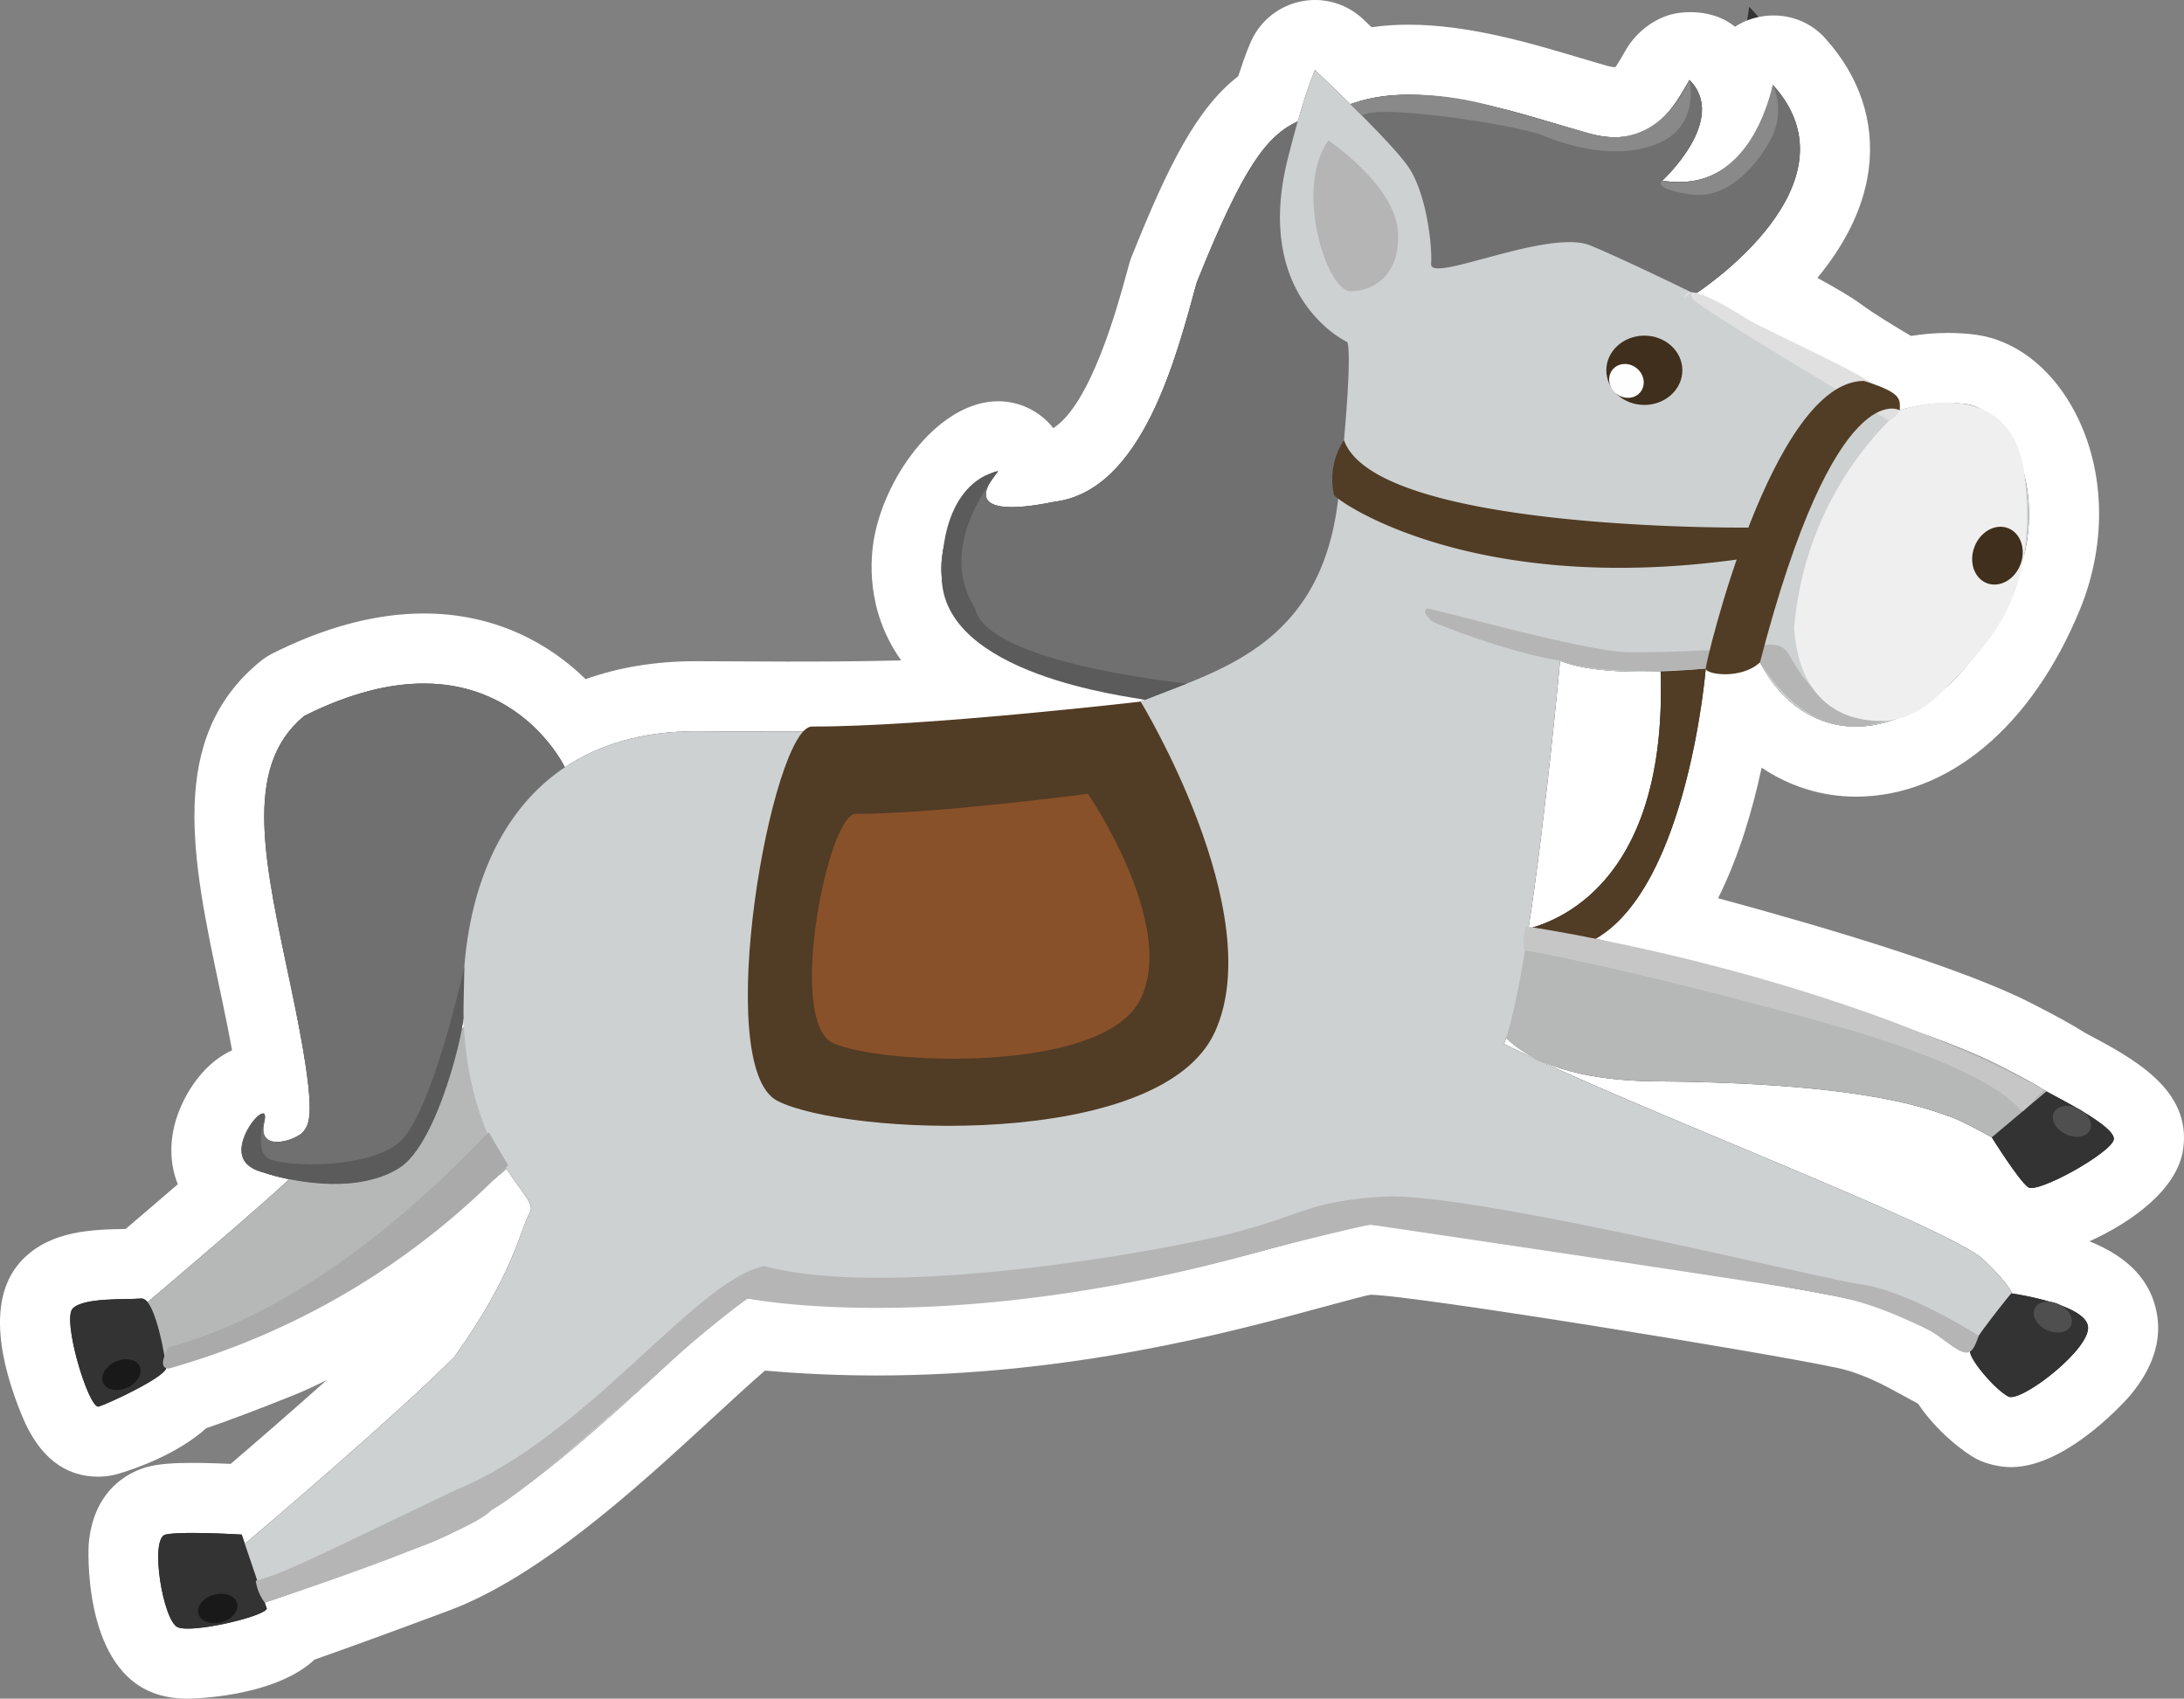 <svg xmlns="http://www.w3.org/2000/svg" width="311.746" height="242.49" viewBox="0 0 311.746 242.49">
  <rect x="0" y="0" width="311.746" height="242.49" fill="#808080" stroke="none"/>
  <defs>
    <style>
      .cls-1, .cls-6 {
        fill: #333;
      }

      .cls-1 {
        stroke-linecap: round;
        stroke-linejoin: round;
      }

      .cls-2 {
        fill: #b6b7b7;
      }

      .cls-3 {
        fill: #707070;
      }

      .cls-4 {
        fill: #513c25;
      }

      .cls-5 {
        fill: #cdd1d1;
      }

      .cls-7 {
        fill: #b5b5b5;
      }

      .cls-8 {
        fill: #efefef;
      }

      .cls-9 {
        fill: #3f2f1c;
      }

      .cls-10 {
        fill: #fefefe;
      }

      .cls-11 {
        fill: #e0e0e0;
      }

      .cls-12 {
        fill: #89512a;
      }

      .cls-13 {
        fill: #c6c6c6;
      }

      .cls-14 {
        fill: #aaa;
      }

      .cls-15 {
        fill: #898989;
      }

      .cls-16 {
        fill: #5b5b5b;
      }

      .cls-17 {
        fill: #4f4f4f;
      }

      .cls-18 {
        fill: #191919;
      }

      .cls-19, .cls-20 {
        stroke: none;
      }

      .cls-20 {
        fill: #fff;
      }
    </style>
  </defs>
  <g id="组_1810" data-name="组 1810" transform="translate(-834.157 -1152.626)">
    <g id="路径_3609" data-name="路径 3609" class="cls-1">
      <path class="cls-19" d="M 860.973 1390.116 C 859.626 1390.116 858.559 1389.933 857.617 1389.541 C 856.015 1388.873 854.783 1387.554 853.85 1385.507 C 853.368 1384.448 852.944 1383.162 852.591 1381.684 C 851.905 1378.81 851.609 1375.748 851.799 1373.492 C 851.899 1372.312 852.126 1371.315 852.495 1370.445 C 853.289 1368.568 854.805 1367.247 856.652 1366.821 C 857.385 1366.652 858.612 1366.458 861.616 1366.458 C 864.645 1366.458 868.09 1366.651 868.826 1366.694 C 875.099 1361.34 888.154 1350.073 895.178 1343.096 C 899.865 1336.531 902.013 1331.793 903.279 1328.552 C 901.612 1329.872 899.691 1331.359 897.602 1332.916 C 888.224 1339.905 880.298 1344.718 874.042 1347.222 C 868.173 1349.57 863.782 1351.209 860.939 1352.114 C 860.553 1352.483 860.095 1352.854 859.55 1353.237 C 858.658 1353.866 857.467 1354.574 856.012 1355.343 C 853.937 1356.439 851.005 1357.809 849.691 1358.204 C 849.2 1358.352 848.691 1358.427 848.178 1358.427 C 846.803 1358.427 845.466 1357.883 844.413 1356.894 C 843.987 1356.493 843.601 1356.019 843.234 1355.446 C 842.8 1354.769 842.379 1353.932 841.947 1352.889 C 841.039 1350.697 840.16 1347.748 839.654 1345.192 C 839.356 1343.69 839.194 1342.369 839.172 1341.266 C 839.154 1340.403 839.102 1337.778 841.008 1335.871 C 843.465 1333.415 847.37 1333.152 852.219 1333.064 C 852.878 1333.052 853.56 1333.039 853.901 1333.011 C 853.932 1333.009 853.963 1333.007 853.994 1333.005 C 858.134 1329.489 862.569 1325.689 866.142 1322.571 C 865.138 1321.667 864.395 1320.525 863.988 1319.232 C 863.526 1317.765 863.498 1316.174 863.906 1314.504 C 864.292 1312.922 865.083 1311.279 866.135 1309.876 C 867.764 1307.704 869.624 1306.603 871.664 1306.603 C 872.131 1306.603 872.588 1306.663 873.027 1306.779 C 872.633 1303.836 871.892 1299.774 870.82 1294.683 C 870.677 1294.005 870.535 1293.332 870.394 1292.666 C 868.537 1283.883 866.933 1276.297 866.877 1269.585 C 866.845 1265.686 867.346 1262.376 868.407 1259.465 C 869.64 1256.085 871.663 1253.222 874.421 1250.957 L 874.855 1250.6 L 875.356 1250.349 C 882.177 1246.933 888.67 1245.202 894.654 1245.202 C 901.863 1245.202 908.399 1247.732 913.555 1252.518 C 914.667 1253.551 915.603 1254.585 916.376 1255.542 C 921.381 1253.199 927.115 1252.014 933.487 1252.014 C 933.608 1252.014 933.73 1252.014 933.851 1252.015 C 937.634 1252.042 942.09 1252.069 946.463 1252.069 C 956.033 1252.069 966.647 1251.946 975.791 1251.324 C 971.362 1249.036 968.085 1246.164 966.024 1242.758 C 963.754 1239.005 963.012 1234.649 963.878 1230.161 C 964.551 1226.674 966.215 1223.105 968.562 1220.112 C 969.571 1218.824 970.671 1217.699 971.743 1216.858 C 973.415 1215.544 975.013 1214.906 976.629 1214.906 L 987.44 1214.906 L 983.662 1219.352 L 983.817 1219.319 L 984.029 1219.294 C 992.879 1218.229 997.38 1201.779 999.799 1192.942 C 999.921 1192.495 1000.04 1192.061 1000.155 1191.643 L 1000.23 1191.372 L 1000.334 1191.111 C 1003.774 1182.533 1006.393 1177.035 1008.826 1173.284 C 1010.793 1170.253 1012.814 1168.11 1015.187 1166.579 C 1016.412 1162.534 1017.171 1160.835 1017.328 1160.501 L 1020.25 1154.277 L 1025.27 1158.975 C 1025.341 1159.041 1026.582 1160.204 1028.318 1161.881 C 1030.438 1161.396 1032.74 1161.151 1035.19 1161.151 C 1043.106 1161.151 1051.518 1163.664 1058.276 1165.684 C 1059.636 1166.09 1060.92 1166.474 1062.117 1166.813 C 1063.077 1167.085 1063.952 1167.222 1064.719 1167.222 C 1067.292 1167.222 1068.553 1165.751 1070.578 1162.232 C 1070.725 1161.978 1070.863 1161.738 1071.004 1161.498 L 1074.283 1155.939 L 1078.846 1160.502 C 1080.365 1162.021 1081.372 1163.816 1081.824 1165.787 C 1082.151 1164.734 1082.273 1164.015 1082.276 1164.001 L 1083.841 1153.584 L 1090.922 1161.383 C 1092.968 1163.636 1094.426 1166.081 1095.257 1168.649 C 1096.042 1171.073 1096.271 1173.608 1095.939 1176.182 C 1095.546 1179.225 1094.364 1182.328 1092.425 1185.405 C 1090.975 1187.707 1089.089 1190.016 1086.818 1192.271 C 1086.333 1192.751 1085.852 1193.21 1085.379 1193.645 C 1090.024 1196.012 1094.814 1198.581 1096.828 1200.071 C 1099.36 1201.946 1103.65 1204.471 1106.034 1205.839 C 1107.58 1205.501 1109.775 1205.153 1112.258 1205.153 C 1113.424 1205.153 1114.57 1205.231 1115.665 1205.385 L 1115.682 1205.387 L 1115.699 1205.389 C 1117.708 1205.685 1119.712 1206.633 1121.493 1208.131 C 1123.038 1209.43 1124.397 1211.101 1125.533 1213.099 C 1127.37 1216.33 1128.475 1220.174 1128.729 1224.215 C 1129.016 1228.774 1128.234 1233.338 1126.405 1237.78 C 1124.878 1241.489 1123.075 1244.861 1121.047 1247.801 C 1119.072 1250.664 1116.871 1253.138 1114.506 1255.152 C 1109.747 1259.207 1104.413 1261.35 1099.083 1261.35 C 1095.344 1261.35 1091.709 1260.26 1088.572 1258.197 C 1086.353 1256.739 1084.42 1254.846 1082.796 1252.547 C 1082.586 1252.573 1082.368 1252.598 1082.143 1252.624 C 1081.703 1255.856 1080.909 1260.637 1079.566 1265.762 C 1077.563 1273.403 1074.954 1279.495 1071.769 1283.988 C 1078.028 1285.633 1085.341 1287.63 1092.59 1289.778 C 1106.088 1293.778 1115.828 1297.264 1121.537 1300.138 C 1124.84 1301.801 1127.264 1303.129 1128.941 1304.192 C 1129.126 1304.292 1129.399 1304.438 1129.707 1304.602 C 1131.101 1305.345 1133.436 1306.589 1135.442 1307.893 C 1136.721 1308.725 1137.711 1309.479 1138.469 1310.198 C 1139.093 1310.791 1139.58 1311.378 1139.956 1311.992 C 1140.925 1313.573 1140.968 1315.031 1140.833 1315.976 C 1140.503 1318.284 1138.81 1319.882 1137.371 1321.017 C 1136.002 1322.097 1134.407 1323.083 1133.31 1323.721 C 1131.791 1324.603 1130.265 1325.38 1128.895 1325.969 C 1126.89 1326.832 1125.411 1327.216 1124.102 1327.216 C 1122.56 1327.216 1121.457 1326.671 1120.802 1326.213 C 1119.855 1325.55 1118.758 1324.424 1116.482 1321.087 C 1115.896 1320.227 1115.347 1319.389 1114.937 1318.753 C 1111.936 1317.127 1111.059 1316.815 1110.948 1316.779 L 1110.948 1316.779 C 1110.631 1316.682 1110.308 1316.568 1109.934 1316.435 C 1107.621 1315.619 1101.638 1313.508 1086.237 1312.515 C 1093.753 1315.667 1100.801 1318.639 1106.642 1321.256 C 1116.263 1325.568 1119.24 1327.409 1120.749 1328.846 C 1122.286 1330.311 1123.478 1331.587 1124.368 1332.729 C 1125.554 1332.969 1127.037 1333.311 1128.51 1333.764 C 1130.33 1334.324 1131.799 1334.942 1133 1335.655 C 1133.921 1336.202 1134.672 1336.796 1135.295 1337.47 C 1136.267 1338.522 1136.878 1339.722 1137.112 1341.034 C 1137.539 1343.435 1136.639 1345.923 1134.361 1348.641 C 1132.852 1350.443 1130.689 1352.397 1128.429 1354 C 1124.559 1356.746 1122.45 1357.064 1121.201 1357.064 C 1120.272 1357.064 1119.398 1356.862 1118.602 1356.463 C 1116.617 1355.471 1114.602 1353.303 1113.577 1352.099 C 1112.674 1351.038 1111.975 1350.08 1111.463 1349.187 C 1110.556 1348.752 1109.599 1348.224 1108.536 1347.636 C 1105.564 1345.994 1101.865 1343.951 1097.435 1343.002 C 1092.665 1341.98 1077.193 1339.312 1062.211 1336.928 C 1041.463 1333.626 1031.787 1332.455 1029.805 1332.455 C 1029.708 1332.457 1029.1 1332.49 1027.079 1332.973 C 1025.476 1333.356 1023.425 1333.914 1021.049 1334.559 C 1014.764 1336.266 1006.155 1338.605 995.689 1340.534 C 989.951 1341.592 984.22 1342.416 978.656 1342.983 C 972.153 1343.645 965.649 1343.981 959.322 1343.981 C 953.486 1343.981 947.651 1343.695 941.954 1343.131 C 941.399 1343.521 940.517 1344.195 939.164 1345.352 C 937.2 1347.03 934.859 1349.186 932.149 1351.682 C 927.402 1356.052 921.495 1361.492 915.457 1366.265 C 908.18 1372.017 901.984 1375.806 896.516 1377.847 C 885.645 1381.906 879.482 1384.099 876.312 1385.198 C 875.205 1386.785 873.453 1387.466 872.625 1387.787 C 871.393 1388.266 869.977 1388.659 869.006 1388.904 C 867.881 1389.188 863.979 1390.116 860.973 1390.116 Z M 1061.27 1253.125 C 1060.724 1258.565 1059.812 1267.171 1058.699 1275.789 C 1059.209 1275.267 1059.714 1274.689 1060.206 1274.049 C 1063.902 1269.24 1065.914 1262.338 1066.206 1253.49 C 1064.409 1253.437 1062.766 1253.316 1061.27 1253.125 Z"/>
      <path class="cls-20" d="M 860.973 1385.116 C 864.479 1385.116 871.863 1383.237 872.243 1382.279 L 871.921 1381.329 L 871.949 1381.396 C 871.949 1381.396 877.124 1379.75 894.767 1373.163 C 912.41 1366.577 934.767 1340.462 940.883 1337.993 C 947.23 1338.683 953.397 1338.981 959.322 1338.981 C 996.221 1338.981 1023.927 1327.455 1029.805 1327.455 C 1036.627 1327.455 1088.602 1335.996 1098.482 1338.113 C 1106.707 1339.875 1112.476 1344.72 1115.403 1345.348 C 1115.39 1345.395 1115.366 1345.452 1115.363 1345.489 C 1115.249 1346.702 1119.043 1351.094 1120.84 1351.992 C 1120.937 1352.041 1121.058 1352.064 1121.201 1352.064 C 1123.697 1352.064 1132.726 1344.932 1132.189 1341.91 C 1131.659 1338.931 1122.594 1337.457 1121.377 1337.272 C 1121.016 1336.49 1120.009 1335.047 1117.301 1332.467 C 1112.361 1327.762 1066.725 1310.59 1048.847 1301.651 C 1048.948 1301.385 1049.048 1301.093 1049.148 1300.785 C 1052.63 1304.245 1059.354 1306.913 1070.545 1306.993 C 1101.621 1307.215 1110.051 1311.274 1112.413 1311.998 C 1113.582 1312.355 1116.16 1313.709 1118.466 1314.985 C 1118.468 1314.988 1122.327 1321.177 1123.669 1322.116 C 1123.767 1322.184 1123.913 1322.216 1124.102 1322.216 C 1126.5 1322.216 1135.634 1317.013 1135.883 1315.271 C 1136.145 1313.433 1128.038 1309.419 1126.384 1308.491 C 1124.99 1307.597 1122.752 1306.348 1119.289 1304.604 C 1106.76 1298.297 1075.951 1290.153 1061.929 1286.618 C 1075.122 1279.028 1077.635 1248.063 1077.635 1248.063 L 1077.614 1248.064 C 1081.518 1247.715 1084.563 1247.279 1085.377 1247.181 C 1088.49 1253.191 1093.539 1256.35 1099.083 1256.35 C 1107.047 1256.35 1116.035 1249.831 1121.782 1235.876 C 1127.111 1222.936 1120.763 1211.189 1114.971 1210.336 C 1114.044 1210.206 1113.13 1210.153 1112.258 1210.153 C 1108.4 1210.153 1105.337 1211.19 1105.337 1211.19 C 1105.337 1211.19 1097.786 1207.001 1093.853 1204.09 C 1091.502 1202.35 1083.676 1198.308 1076.109 1194.612 C 1076.976 1194.048 1100.031 1178.854 1087.22 1164.744 C 1086.973 1166.389 1084.272 1178.618 1073.825 1178.618 C 1073.068 1178.618 1072.27 1178.554 1071.43 1178.417 C 1071.43 1178.417 1080.957 1169.683 1075.311 1164.038 C 1073.6 1166.938 1071.073 1172.222 1064.72 1172.222 C 1063.537 1172.222 1062.223 1172.039 1060.756 1171.624 C 1053.625 1169.606 1043.876 1166.151 1035.19 1166.151 C 1032.486 1166.151 1029.886 1166.485 1027.499 1167.302 C 1027.299 1167.37 1027.107 1167.432 1026.913 1167.496 C 1024.172 1164.795 1021.854 1162.626 1021.854 1162.626 C 1021.854 1162.626 1020.946 1164.56 1019.407 1169.951 C 1014.958 1172.017 1011.637 1176.357 1004.975 1192.972 C 1002.153 1203.205 997.33 1222.729 984.627 1224.258 C 983.449 1224.503 980.816 1225.015 978.584 1225.015 C 975.468 1225.016 973.134 1224.018 976.629 1219.906 C 973.218 1219.906 957.928 1238.961 981.099 1248.253 C 990.038 1250.252 997.605 1252.527 997.605 1252.527 L 997.606 1252.528 C 997.396 1252.612 997.184 1252.696 996.977 1252.781 C 988.012 1256.456 967.533 1257.069 946.463 1257.069 C 942.241 1257.069 937.998 1257.045 933.816 1257.015 C 933.706 1257.014 933.596 1257.014 933.487 1257.014 C 925.804 1257.014 919.629 1258.919 914.785 1262.165 L 914.785 1262.164 C 914.785 1262.164 909.145 1250.202 894.654 1250.202 C 889.94 1250.202 884.292 1251.467 877.595 1254.82 C 868.656 1262.164 871.949 1275.775 875.713 1293.653 C 879.477 1311.531 878.418 1312.943 877.448 1314.178 C 876.94 1314.823 875.148 1315.638 873.705 1315.638 C 872.388 1315.638 871.364 1314.959 871.876 1312.854 C 872.091 1311.969 871.966 1311.603 871.664 1311.603 C 870.463 1311.603 866.475 1317.401 870.126 1319.294 C 871.418 1319.964 873.303 1320.552 875.444 1320.966 C 871.165 1324.99 858.697 1335.577 855.219 1338.522 C 854.949 1338.189 854.663 1337.993 854.362 1337.993 C 854.343 1337.993 854.325 1337.994 854.306 1337.995 C 852.13 1338.172 846.132 1337.819 844.544 1339.407 C 842.982 1340.969 846.713 1353.427 848.178 1353.427 C 848.203 1353.427 848.226 1353.424 848.249 1353.417 C 849.66 1352.992 858.098 1349.059 857.895 1347.8 C 859.407 1347.403 863.134 1346.201 872.184 1342.58 C 886.298 1336.931 906.459 1319.47 906.459 1319.47 C 908.667 1322.893 910.469 1324.513 909.822 1325.645 C 908.411 1328.115 907.47 1334.584 899.001 1346.346 C 890.396 1354.951 872.162 1370.433 869.105 1373.019 L 868.656 1371.693 C 868.656 1371.693 864.84 1371.458 861.616 1371.458 C 860.004 1371.458 858.541 1371.517 857.776 1371.693 C 855.482 1372.222 857.423 1384.043 859.54 1384.925 C 859.857 1385.057 860.355 1385.116 860.973 1385.116 M 900.295 1297.593 C 900.314 1298.163 900.344 1298.715 900.377 1299.26 L 900.375 1299.261 C 900.303 1299.318 900.169 1299.426 900.003 1299.561 C 900.199 1298.574 900.301 1297.869 900.295 1297.593 M 1056.845 1246.944 C 1059.682 1248.133 1063.956 1248.52 1068.347 1248.52 C 1069.296 1248.52 1070.251 1248.502 1071.198 1248.47 C 1072.147 1277.27 1057.796 1283.765 1052.334 1285.192 C 1054.883 1268.586 1056.845 1246.944 1056.845 1246.944 M 860.973 1395.116 C 858.971 1395.116 857.244 1394.802 855.694 1394.156 C 845.844 1390.052 846.803 1373.24 846.817 1373.073 C 847.544 1364.448 853.669 1362.378 855.529 1361.949 C 857.021 1361.605 858.841 1361.458 861.616 1361.458 C 863.503 1361.458 865.575 1361.531 867.088 1361.599 C 870.663 1358.535 875.822 1354.073 880.797 1349.63 C 879.133 1350.472 877.492 1351.227 875.9 1351.864 C 870.677 1353.954 866.562 1355.505 863.603 1356.5 C 859.529 1360.171 853.671 1362.228 851.133 1362.992 C 850.198 1363.274 849.155 1363.427 848.178 1363.427 C 843.349 1363.427 839.698 1360.526 837.328 1354.803 C 834.345 1347.602 831.949 1337.86 837.473 1332.336 C 841.539 1328.27 847.38 1328.151 852.085 1328.065 C 854.594 1325.93 857.163 1323.732 859.538 1321.681 C 858.53 1319.172 858.324 1316.288 859.048 1313.32 C 859.939 1309.666 862.731 1304.631 867.28 1302.555 C 866.943 1300.696 866.502 1298.442 865.928 1295.713 L 865.503 1293.701 C 861.622 1275.348 857.956 1258.013 871.247 1247.093 C 871.823 1246.62 872.451 1246.212 873.117 1245.878 C 880.64 1242.112 887.886 1240.202 894.654 1240.202 C 905.049 1240.202 912.722 1244.647 917.744 1249.578 C 922.524 1247.873 927.789 1247.014 933.487 1247.014 L 946.463 1247.069 C 950.226 1247.069 956.242 1247.069 962.798 1246.902 C 957.664 1239.711 958.399 1232.166 958.969 1229.214 C 960.732 1220.082 968.418 1209.906 976.629 1209.906 C 979.745 1209.906 982.633 1211.353 984.503 1213.741 C 989.852 1210.349 993.639 1196.51 994.976 1191.622 L 995.335 1190.314 C 995.434 1189.953 995.554 1189.598 995.693 1189.25 C 1000.966 1176.099 1004.979 1168.121 1010.911 1163.494 C 1011.918 1160.357 1012.582 1158.845 1012.802 1158.376 C 1014.162 1155.48 1016.825 1153.41 1019.967 1152.806 C 1020.595 1152.685 1021.227 1152.626 1021.854 1152.626 C 1024.368 1152.626 1026.817 1153.575 1028.687 1155.324 C 1028.687 1155.324 1029.164 1155.77 1029.944 1156.513 C 1031.655 1156.267 1033.392 1156.151 1035.19 1156.151 C 1043.838 1156.151 1052.637 1158.78 1059.708 1160.893 L 1063.479 1162.002 C 1064.182 1162.201 1064.58 1162.222 1064.719 1162.222 C 1064.939 1162.008 1065.788 1160.531 1066.245 1159.738 C 1067.797 1157.041 1070.715 1154.877 1073.799 1154.468 C 1074.347 1154.396 1074.902 1154.358 1075.457 1154.358 C 1077.76 1154.358 1080.053 1155.003 1081.806 1156.445 C 1082.612 1155.919 1083.499 1155.508 1084.445 1155.237 C 1085.391 1154.965 1086.357 1154.832 1087.313 1154.832 C 1090.058 1154.832 1092.725 1155.931 1094.624 1158.022 C 1099.607 1163.511 1101.777 1170.012 1100.897 1176.822 C 1100.126 1182.798 1097.066 1188.065 1093.572 1192.295 C 1096.487 1193.884 1098.569 1195.14 1099.802 1196.052 C 1101.586 1197.372 1104.532 1199.173 1106.935 1200.582 C 1108.471 1200.338 1110.285 1200.153 1112.258 1200.153 C 1113.577 1200.153 1114.958 1200.236 1116.36 1200.433 C 1121.741 1201.225 1126.644 1204.937 1129.879 1210.627 C 1134.642 1219.004 1135.072 1229.867 1131.029 1239.684 C 1124.152 1256.381 1112.21 1266.35 1099.083 1266.35 C 1094.204 1266.35 1089.587 1264.888 1085.613 1262.21 C 1084.378 1268.016 1082.434 1274.768 1079.397 1280.848 C 1095.258 1285.149 1114.107 1290.8 1123.785 1295.672 C 1127.693 1297.64 1130.209 1299.065 1131.782 1300.073 C 1138.714 1303.735 1146.999 1308.149 1145.783 1316.682 C 1144.957 1322.454 1138.337 1327.158 1132.409 1329.824 C 1138.037 1332.094 1141.208 1335.513 1142.034 1340.159 C 1142.727 1344.051 1141.434 1347.985 1138.194 1351.853 C 1138.108 1351.955 1129.409 1362.064 1121.201 1362.064 C 1119.647 1362.064 1117.754 1361.63 1116.365 1360.935 C 1114.74 1360.123 1110.652 1357.083 1107.943 1353.008 C 1107.349 1352.693 1106.744 1352.359 1106.118 1352.013 C 1103.295 1350.453 1100.094 1348.685 1096.387 1347.891 C 1086.071 1345.681 1035.864 1337.526 1029.794 1337.455 C 1029.093 1337.555 1025.516 1338.527 1022.36 1339.384 C 1010.013 1342.738 987.029 1348.981 959.322 1348.981 C 953.965 1348.981 948.609 1348.747 943.351 1348.284 C 941.51 1349.859 938.27 1352.843 935.536 1355.36 C 925.317 1364.77 911.322 1377.657 898.264 1382.531 C 888.542 1386.161 882.529 1388.319 879.055 1389.536 C 873.176 1395.041 861.117 1395.116 860.973 1395.116 Z"/>
    </g>
    <path id="路径_3610" data-name="路径 3610" class="cls-2" d="M906.459,1319.47s-20.161,17.461-34.275,23.11-15.29,5.413-15.29,5.413l-2.588-8.7s21.877-18.471,22.583-19.824,22.037-19.071,23.486-20.209S912.741,1302.945,906.459,1319.47Z"/>
    <path id="路径_3611" data-name="路径 3611" class="cls-3" d="M914.785,1262.164s-9.9-21.008-37.19-7.344c-8.939,7.344-5.646,20.955-1.882,38.833s2.705,19.29,1.735,20.525-6.645,3.087-5.572-1.324-6.318,4.071-1.75,6.44,16.425,3.793,21.577-.353,8.626-19.76,8.592-21.348S916.483,1264.868,914.785,1262.164Z"/>
    <path id="路径_3612" data-name="路径 3612" class="cls-2" d="M1054.77,1284.85s48.052,11.465,64.519,19.754,5.506,5.527,5.506,5.527l-1.907,7.375s-8.114-4.785-10.475-5.508-10.792-4.783-41.868-5.005S1042.7,1286.626,1054.77,1284.85Z"/>
    <path id="路径_3613" data-name="路径 3613" class="cls-3" d="M1076.068,1194.638s24.208-15.516,11.152-29.894c-.265,1.764-3.352,15.7-15.79,13.673,0,0,9.527-8.734,3.881-14.379-2.029,3.44-5.205,10.233-14.555,7.586s-23.2-7.763-33.257-4.322-12.526.735-22.524,25.67c-2.822,10.233-7.645,29.757-20.348,31.286-2.822.588-14,2.706-8-4.351-3.411,0-18.7,19.054,4.47,28.346,8.939,2,16.506,4.274,16.506,4.274s21.485,11.957,33.129-18.742S1074.123,1193.717,1076.068,1194.638Z"/>
    <path id="路径_3614" data-name="路径 3614" class="cls-4" d="M1077.635,1248.063s-2.9,35.874-18.9,39.873c-9.41.94-8.351-.3-8.469-.53a9.329,9.329,0,0,1,0-1.823s22.1-1.6,20.93-37.113Z"/>
    <path id="路径_3615" data-name="路径 3615" class="cls-5" d="M1056.845,1246.944s-4,44.122-8,54.707c17.878,8.939,63.514,26.112,68.454,30.816s4.234,5.646,4.234,5.646-2.587,5.41-4.705,7.057-8.468-4.94-18.348-7.057-61.855-10.658-68.677-10.658-43.051,15.526-88.922,10.538c-6.116,2.469-28.473,28.584-46.116,35.17s-22.818,8.233-22.818,8.233l-3.293-8s20.936-17.642,30.345-27.052c8.469-11.762,9.41-18.231,10.821-20.7s-8.821-7.233-9.527-28.052,8.469-40.754,33.521-40.578,52.4.177,63.161-4.234,25.935-7.763,28.229-29.287,1.235-22.054,1.235-22.054-13.762-6.351-8.292-26.817c2.293-9,3.705-12,3.705-12s10.938,10.233,13.408,13.938,3.352,10.939,3.176,13.762,16.76-5.117,22.759-2.647,28.381,13.246,32.656,16.411c3.933,2.911,11.484,7.1,11.484,7.1a23.489,23.489,0,0,1,9.634-.854c5.793.853,12.14,12.6,6.811,25.54-9.747,23.668-28.819,25.948-36.405,11.305C1083.172,1247.445,1064.617,1250.2,1056.845,1246.944Z"/>
    <path id="路径_3616" data-name="路径 3616" class="cls-6" d="M872.243,1382.279l-3.587-10.586s-8.586-.529-10.88,0-.353,12.35,1.764,13.232S871.8,1383.406,872.243,1382.279Z"/>
    <path id="路径_3617" data-name="路径 3617" class="cls-6" d="M857.9,1347.8s-1.413-9.981-3.589-9.805-8.174-.176-9.762,1.412,2.294,14.435,3.705,14.01S858.1,1349.059,857.9,1347.8Z"/>
    <path id="路径_3618" data-name="路径 3618" class="cls-6" d="M1121.239,1337.252s-5.763,7.024-5.876,8.237,3.68,5.6,5.477,6.5,11.917-6.888,11.349-10.082S1121.239,1337.252,1121.239,1337.252Z"/>
    <path id="路径_3619" data-name="路径 3619" class="cls-6" d="M1126.266,1308.426l-7.8,6.558s3.861,6.192,5.2,7.132,11.945-4.966,12.214-6.845S1127.656,1309.231,1126.266,1308.426Z"/>
    <path id="路径_3620" data-name="路径 3620" class="cls-7" d="M1104.376,1255.113c-2.569,1.031-11.06,4.477-19-7.932-6,0-7.742.882-7.742.882s-14.683,1.291-20.79-1.119c-6.989-1.057-18.339-5.409-18.456-5.762s-1.294-.941-.589-1.7c1,0,22.161,6.057,28.518,6.234s17.95-.637,18.471-.706c.72-.1,3.323-1.176,4.646.941,1.288,2.06,5.032,10.025,14.927,9.085C1104.414,1255.026,1104.425,1255.093,1104.376,1255.113Z"/>
    <path id="路径_3621" data-name="路径 3621" class="cls-8" d="M1105.337,1211.19s16.176-5.84,17.824,9.474-3.11,21.914-10.743,29.641c-4.047,4.515-7.052,4.789-8.033,5.1,0,0-13.068,2.415-14.127-13.11a47.669,47.669,0,0,1,15.079-31.11"/>
    <ellipse id="椭圆_574" data-name="椭圆 574" class="cls-9" cx="5.426" cy="4.947" rx="5.426" ry="4.947" transform="translate(1063.445 1200.538)"/>
    <ellipse id="椭圆_575" data-name="椭圆 575" class="cls-10" cx="2.328" cy="2.553" rx="2.328" ry="2.553" transform="matrix(0.622, -0.783, 0.783, 0.622, 1062.87, 1207.237)"/>
    <ellipse id="椭圆_576" data-name="椭圆 576" class="cls-9" cx="4.208" cy="3.516" rx="4.208" ry="3.516" transform="translate(1114.493 1234.633) rotate(-69.178)"/>
    <path id="路径_3622" data-name="路径 3622" class="cls-11" d="M1103.8,1212.67s-22.832-13.433-27.627-17.006c-.477-.355-.8-.891-.458-1.38.041-.059-1.28.927-1.252.917.533-.207-.53-3.154,9.664,3.333,13.456,6.674,20.309,9.482,21.212,12.656A3.188,3.188,0,0,1,1103.8,1212.67Z"/>
    <path id="路径_3623" data-name="路径 3623" class="cls-4" d="M1105.337,1211.19s-9.2-5.47-19.96,35.991c-2.646,2.47-7.722,1.764-7.742.882s9.474-41.016,22.568-41.062C1105.711,1208.72,1105.36,1209.6,1105.337,1211.19Z"/>
    <path id="路径_3624" data-name="路径 3624" class="cls-4" d="M1083.719,1227.94s-53.056.57-57.72-12.471a10.1,10.1,0,0,0-1.431,7.776c0,.589,19.169,14.514,57.514,9.257A6.193,6.193,0,0,0,1083.719,1227.94Z"/>
    <path id="路径_3625" data-name="路径 3625" class="cls-4" d="M996.977,1252.781"/>
    <path id="路径_3626" data-name="路径 3626" class="cls-4" d="M996.977,1252.781s-31.031,3.611-46.92,3.559c-5.644,0-14.467,48.515-4.94,53.434s54.693,7.189,62.456-9.838S996.977,1252.781,996.977,1252.781Z"/>
    <path id="路径_3627" data-name="路径 3627" class="cls-12" d="M989.453,1265.942s-22.015,2.9-33.161,2.867c-3.959,0-9.9,29.65-3.218,32.722s38.365,4.489,43.811-6.143S989.453,1265.942,989.453,1265.942Z"/>
    <path id="路径_3628" data-name="路径 3628" class="cls-7" d="M1116.591,1343.306s-10.454-6.735-17.511-7.441c-9.645-1.794-55.634-13.114-67.4-12.409s-11.762,3.058-24.464,5.881-47.283,8.527-63.985,4.028c-9.88,2.088-25.17,24.2-43.989,31.963-19.289,9.175-24.222,11.8-28.577,12.959a6.647,6.647,0,0,0,1.28,3.109s29.277-9.481,32.433-13.274c4.01-1.941,18.257-14.616,24.9-20.6,6.462-5.827,11.6-9.529,11.6-9.529s29.25,5.953,75.051-7.232c12.777-3.214,13.871-3.306,13.871-3.306s57.146,8.432,62.912,9.545,8.541,1.511,17.185,5.687C1114.488,1345.98,1115.342,1347.16,1116.591,1343.306Z"/>
    <path id="路径_3629" data-name="路径 3629" class="cls-13" d="M1125.893,1308.181s-2.254,2.454-2.944,3.034-.963-5.107-29.633-12.958-41.005-9.867-41.474-9.973,0-3.434,0-3.434S1093.78,1290.79,1125.893,1308.181Z"/>
    <path id="路径_3630" data-name="路径 3630" class="cls-14" d="M906.7,1318.965s-2.547-4.232-2.733-4.68-20.721,23.948-45.71,30.653c-1.878,3.249,0,3.054,0,3.054A107.959,107.959,0,0,0,906.7,1318.965Z"/>
    <path id="路径_3631" data-name="路径 3631" class="cls-7" d="M1023.787,1172.67s9.426,6.351,9.9,12.938-3.879,8.673-6.822,8.586C1023.537,1194.095,1018.831,1179.491,1023.787,1172.67Z"/>
    <path id="路径_3632" data-name="路径 3632" class="cls-15" d="M1075.311,1164.038s1.585,6.4-4.319,8.984-12.844.471-16.607-1.058-23.882-4.593-25.82-2.826l-1.65-1.64s7.686-3.3,20.763.415c4.522,1.2,14.062,3.962,14.248,4S1070.362,1174.578,1075.311,1164.038Z"/>
    <path id="路径_3633" data-name="路径 3633" class="cls-15" d="M1087.22,1164.744a8.978,8.978,0,0,1,0,7.161c-1.725,3.529-6,9.292-11.715,8.469s-4.075-1.957-4.075-1.957S1082.947,1181.753,1087.22,1164.744Z"/>
    <path id="路径_3634" data-name="路径 3634" class="cls-16" d="M976.629,1219.907s-8.068.842-8.057,14.94,26.652,17.2,29.033,17.68l5.984-2.325s-28.6-2.845-30.243-10.725C971.228,1236.217,969.21,1229.623,976.629,1219.907Z"/>
    <path id="路径_3635" data-name="路径 3635" class="cls-16" d="M900.295,1297.593l.146-6.96s-4.665,21.3-9.369,25.119-16,3.411-18.408,2.353-.649-5.965-.69-6.135.026-.815-.921-.075-5.279,6.83.867,8.153c5.6,1.673,13.53,2.8,19.193-.676S900.609,1298.724,900.295,1297.593Z"/>
    <ellipse id="椭圆_577" data-name="椭圆 577" class="cls-17" cx="2.033" cy="2.862" rx="2.033" ry="2.862" transform="translate(1126.451 1313.313) rotate(-64.665)"/>
    <ellipse id="椭圆_578" data-name="椭圆 578" class="cls-17" cx="2.033" cy="2.862" rx="2.033" ry="2.862" transform="translate(1123.721 1341.259) rotate(-64.665)"/>
    <ellipse id="椭圆_579" data-name="椭圆 579" class="cls-18" cx="2.862" cy="2.033" rx="2.862" ry="2.033" transform="matrix(0.964, -0.265, 0.265, 0.964, 861.939, 1381.032)"/>
    <ellipse id="椭圆_580" data-name="椭圆 580" class="cls-18" cx="2.862" cy="2.033" rx="2.862" ry="2.033" transform="matrix(0.909, -0.416, 0.416, 0.909, 848.045, 1348.203)"/>
  </g>
</svg>

